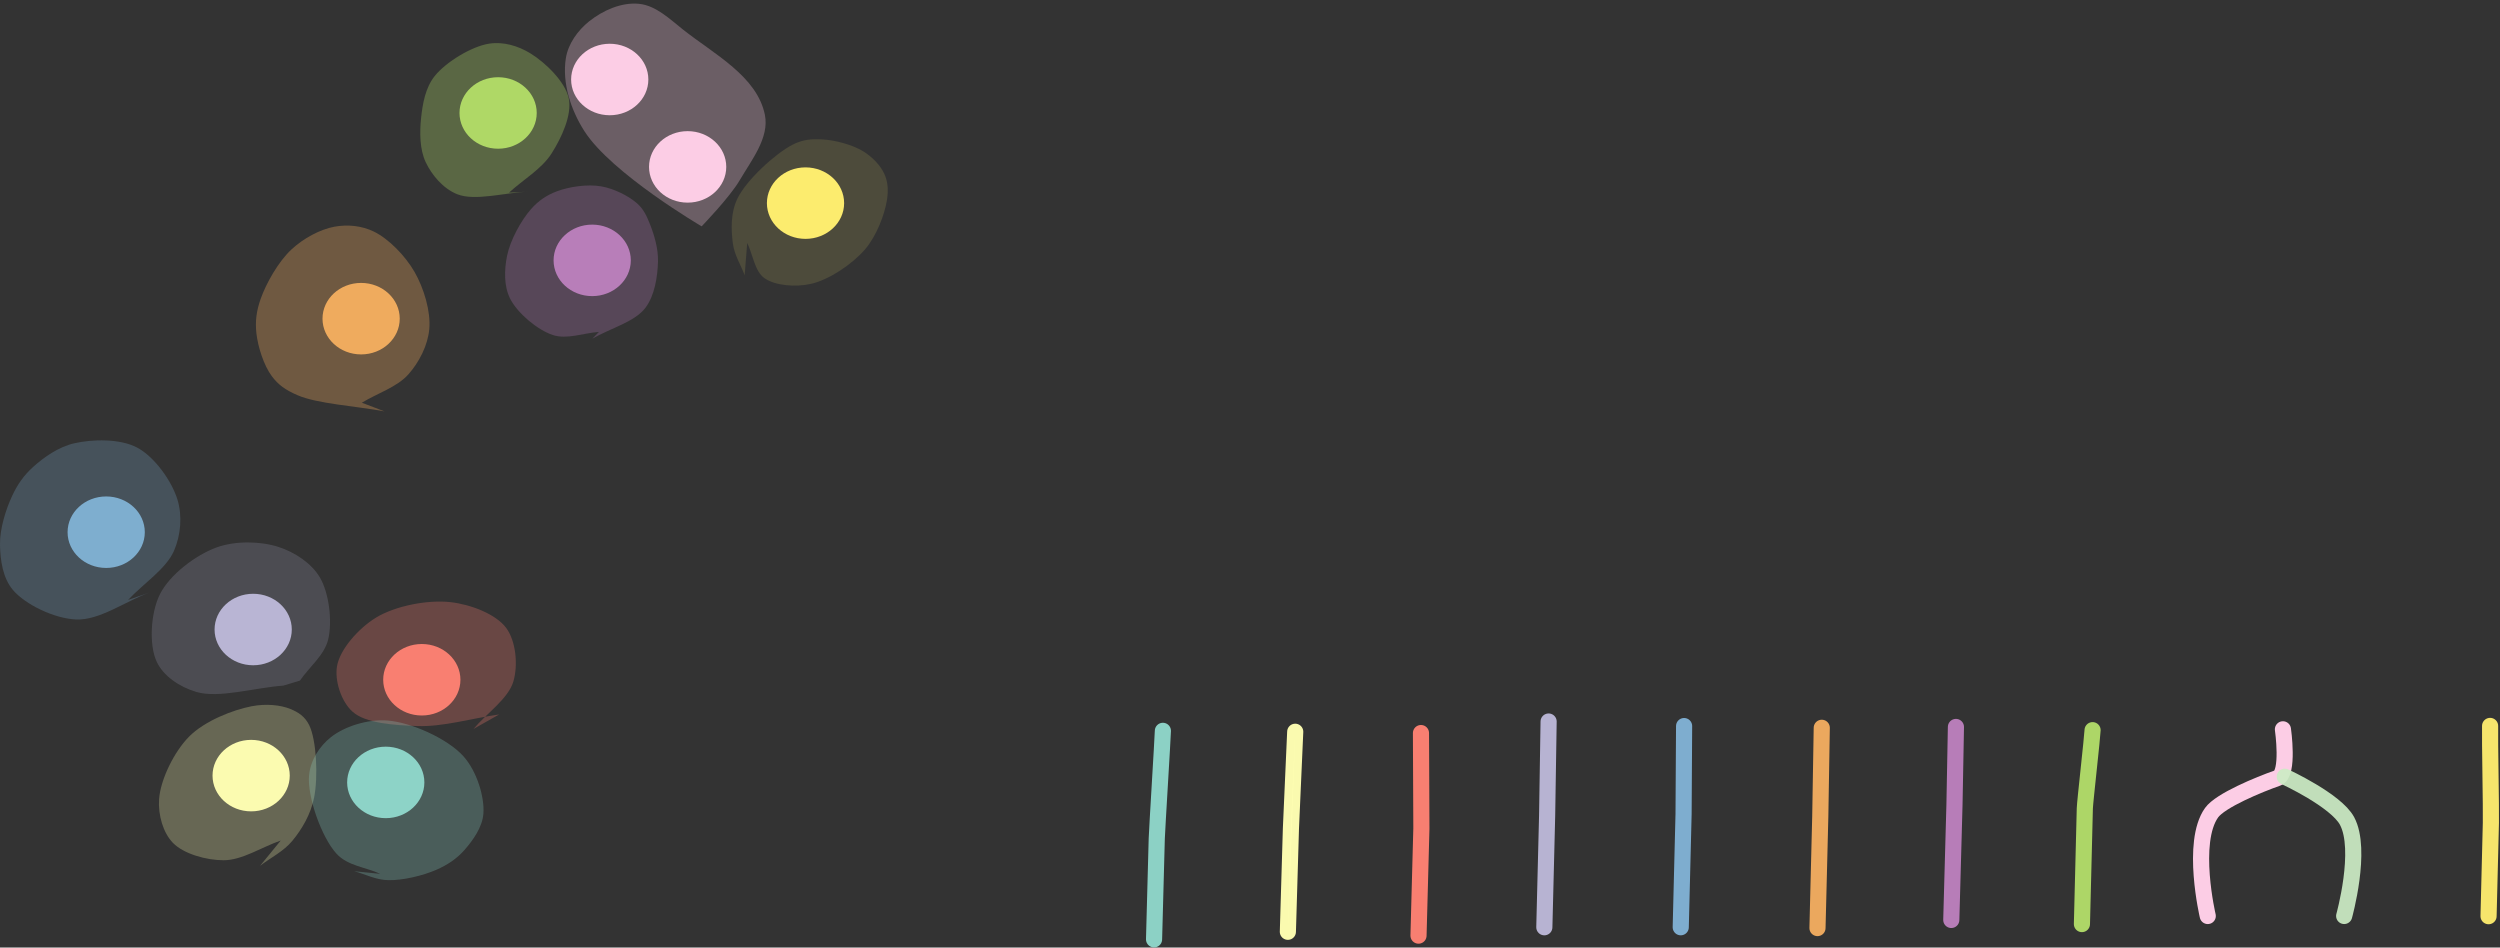 <?xml version="1.0" encoding="UTF-8" standalone="no"?>
<!-- Created with Skedio (http://skedio.shturmsoft.com/) -->

<svg
   xmlns:dc="http://purl.org/dc/elements/1.1/"
   xmlns:cc="http://creativecommons.org/ns#"
   xmlns:rdf="http://www.w3.org/1999/02/22-rdf-syntax-ns#"
   xmlns:svg="http://www.w3.org/2000/svg"
   xmlns="http://www.w3.org/2000/svg"
   xmlns:sodipodi="http://sodipodi.sourceforge.net/DTD/sodipodi-0.dtd"
   xmlns:inkscape="http://www.inkscape.org/namespaces/inkscape"
   version="1.1"
   width="309.87pt"
   height="117.444pt"
   viewBox="0 0 309.87 117.444"
   id="svg23052"
   sodipodi:docname="__24_merge1.svg"
   inkscape:version="0.92.2 5c3e80d, 2017-08-06">
  <rect x="0" y="0" width="309.87" height="117.444" fill="#333333" stroke="none"/>
  <defs
     id="defs23056" />
  <sodipodi:namedview
     pagecolor="#ffffff"
     bordercolor="#666666"
     borderopacity="1"
     objecttolerance="10"
     gridtolerance="10"
     guidetolerance="10"
     inkscape:pageopacity="0"
     inkscape:pageshadow="2"
     inkscape:window-width="1221"
     inkscape:window-height="668"
     id="namedview23054"
     showgrid="false"
     inkscape:zoom="4.7022601"
     inkscape:cx="236.21456"
     inkscape:cy="33.421973"
     inkscape:window-x="114"
     inkscape:window-y="87"
     inkscape:window-maximized="0"
     inkscape:current-layer="svg23052"
     fit-margin-top="0"
     fit-margin-left="0"
     fit-margin-right="0"
     fit-margin-bottom="0" />
  <g
     id="layer1"
     transform="translate(-26.017,-25.615)">
    <path
       d="m 100.252,66.758 c -1.902,0.128 -3.948,0.964 -5.707,0.384 -1.938,-0.639 -4.39,-2.716 -5.292,-4.496 -0.793,-1.564 -0.743,-3.579 -0.382,-5.344 0.396,-1.939 1.744,-4.382 2.956,-5.759 0.945,-1.074 1.957,-1.748 3.249,-2.229 1.523,-0.566 3.746,-0.89 5.436,-0.605 1.615,0.272 3.473,1.213 4.51,2.151 0.809,0.731 1.17,1.566 1.578,2.595 0.507,1.281 1.023,2.989 0.975,4.601 -0.055,1.816 -0.394,4.205 -1.585,5.747 -1.342,1.736 -4.364,2.524 -6.546,3.786"
       id="path23019"
       style="fill:#bc80bd;fill-opacity:0.264;stroke:none;stroke-width:2;stroke-linecap:round;stroke-linejoin:round"
       inkscape:connector-curvature="0" />
    <path
       d="m 112.985,53.669 c 0,0 -11.18,-6.547 -14.541,-11.81 -1.673,-2.62 -2.778,-5.97 -2.289,-9.04 0.283,-1.776 1.478,-3.438 2.884,-4.559 1.704,-1.358 3.996,-2.381 6.165,-2.174 2.123,0.203 3.847,1.912 5.521,3.233 3.819,3.014 9.141,5.765 10.1,10.535 0.57,2.834 -1.658,5.598 -3.117,8.094 -1.248,2.135 -4.723,5.721 -4.723,5.721"
       id="path23023"
       style="fill:#fccde5;fill-opacity:0.28;stroke:none;stroke-width:2;stroke-linecap:round;stroke-linejoin:round"
       inkscape:connector-curvature="0"
       sodipodi:nodetypes="caaaaaaac" />
    <path
       d="m 91.567,49.367 c -2.96,0.108 -6.654,1.209 -8.881,0.322 -1.764,-0.703 -3.166,-2.402 -3.911,-3.985 -0.738,-1.569 -0.753,-3.68 -0.565,-5.459 0.188,-1.776 0.528,-3.752 1.689,-5.206 1.391,-1.741 4.587,-3.683 6.746,-4.014 1.768,-0.272 3.584,0.267 5.124,1.209 1.817,1.112 4.325,3.507 4.748,5.59 0.418,2.054 -0.897,4.861 -2.127,6.804 -1.235,1.948 -3.519,3.242 -5.278,4.862"
       id="path23021"
       style="fill:#b3de69;fill-opacity:0.304;stroke:none;stroke-width:2;stroke-linecap:round;stroke-linejoin:round;stroke-opacity:0.892"
       inkscape:connector-curvature="0" />
    <path
       d="m 73.681,76.607 c -3.602,-0.671 -8.351,-0.941 -10.806,-2.015 -1.474,-0.645 -2.362,-1.264 -3.181,-2.37 -0.975,-1.318 -1.709,-3.607 -1.896,-5.299 -0.163,-1.478 0.003,-2.777 0.529,-4.265 0.682,-1.926 2.183,-4.6 3.804,-6.112 1.487,-1.387 3.557,-2.505 5.352,-2.834 1.619,-0.296 3.361,-0.128 4.884,0.613 1.827,0.89 3.886,2.998 5.028,4.989 1.163,2.026 2.03,4.901 1.83,7.096 -0.183,2.017 -1.259,4.116 -2.602,5.62 -1.401,1.569 -3.838,2.333 -5.757,3.5"
       id="path23017"
       style="fill:#fdb462;fill-opacity:0.296;stroke:none;stroke-width:2;stroke-linecap:round;stroke-linejoin:round"
       inkscape:connector-curvature="0" />
    <path
       d="m 44.526,99.064 c -3.024,1.111 -6.184,3.456 -9.073,3.334 -2.731,-0.115 -6.295,-1.854 -7.83,-3.652 -1.262,-1.478 -1.572,-3.701 -1.605,-5.612 -0.035,-1.975 0.716,-4.359 1.504,-6.052 0.664,-1.428 1.456,-2.557 2.606,-3.593 1.322,-1.189 3.127,-2.475 5.081,-2.926 2.259,-0.522 5.697,-0.598 7.82,0.536 2.165,1.156 4.291,4.168 4.985,6.447 0.612,2.012 0.419,4.385 -0.43,6.34 -0.972,2.239 -3.797,4.061 -5.696,6.092"
       id="path23015"
       style="fill:#80b1d3;fill-opacity:0.252;stroke:none;stroke-width:2;stroke-linecap:round;stroke-linejoin:round"
       inkscape:connector-curvature="0" />
    <path
       d="m 87.886,114.169 c -3.392,0.479 -6.997,1.563 -10.175,1.437 -2.84,-0.113 -6.377,-0.32 -8.008,-1.788 -1.391,-1.253 -2.233,-3.834 -1.907,-5.662 0.37,-2.073 2.659,-4.664 4.824,-5.987 2.401,-1.467 6.451,-2.245 9.261,-1.917 2.52,0.294 5.62,1.483 6.893,3.215 1.189,1.618 1.468,4.565 0.884,6.584 -0.629,2.175 -3.3,3.943 -4.95,5.914"
       id="path23009"
       style="fill:#fb8072;fill-opacity:0.272;stroke:none;stroke-width:2;stroke-linecap:round;stroke-linejoin:round"
       inkscape:connector-curvature="0" />
    <path
       d="m 61.145,110.593 c -3.599,0.261 -8.014,1.615 -10.798,0.784 -2.104,-0.628 -4.087,-1.976 -4.913,-3.757 -0.961,-2.069 -0.758,-6.023 0.407,-8.35 1.215,-2.426 4.429,-4.854 6.998,-5.793 2.364,-0.863 5.488,-0.783 7.693,-0.07 2.005,0.647 4.078,2.007 5.124,3.767 1.154,1.944 1.567,5.46 1.043,7.675 -0.469,1.983 -2.336,3.415 -3.504,5.123"
       id="path23013"
       style="fill:#bebada;fill-opacity:0.188;stroke:none;stroke-width:2;stroke-linecap:round;stroke-linejoin:round"
       inkscape:connector-curvature="0" />
    <path
       d="m 60.812,129.797 c -2.355,0.815 -4.778,2.439 -7.065,2.444 -2.157,0.005 -4.96,-0.787 -6.29,-2.147 -1.231,-1.258 -1.86,-3.487 -1.721,-5.429 0.171,-2.394 1.836,-5.865 3.755,-7.785 1.913,-1.913 5.402,-3.284 7.726,-3.729 1.741,-0.333 3.55,-0.17 4.799,0.343 0.994,0.409 1.784,0.924 2.316,1.984 0.915,1.822 1.131,6.45 0.617,9.002 -0.418,2.077 -1.501,3.9 -2.685,5.34 -1.091,1.326 -2.673,2.075 -4.01,3.112"
       id="path23011"
       style="fill:#ffffb3;fill-opacity:0.256;stroke:none;stroke-width:2;stroke-linecap:round;stroke-linejoin:round;stroke-opacity:1"
       inkscape:connector-curvature="0" />
    <path
       d="m 73.157,133.928 c -1.817,-0.84 -4.047,-0.975 -5.451,-2.521 -1.834,-2.021 -3.625,-7.063 -3.383,-9.678 0.176,-1.912 1.302,-3.631 2.727,-4.756 1.641,-1.295 4.513,-2.241 6.974,-2.053 2.945,0.224 7.452,2.238 9.422,4.421 1.677,1.858 2.637,5.039 2.488,7.114 -0.123,1.704 -1.31,3.326 -2.348,4.513 -0.952,1.088 -2.106,1.852 -3.5,2.462 -1.666,0.727 -4.158,1.321 -5.969,1.279 -1.527,-0.036 -2.801,-0.738 -4.201,-1.107"
       id="path23007"
       style="fill:#8dd3c7;fill-opacity:0.268;stroke:none;stroke-width:2;stroke-linecap:round;stroke-linejoin:round"
       inkscape:connector-curvature="0" />
    <ellipse
       cx="70.777"
       cy="65.113"
       rx="4.786"
       ry="4.431"
       id="ellipse22985"
       style="fill:#fdb462;fill-opacity:0.904;stroke:none;stroke-width:2;stroke-linecap:round;stroke-linejoin:round" />
    <ellipse
       cx="57.398"
       cy="103.643"
       rx="4.786"
       ry="4.431"
       id="ellipse22987"
       style="fill:#bebada;fill-opacity:0.952;stroke:none;stroke-width:2;stroke-linecap:round;stroke-linejoin:round" />
    <ellipse
       cx="39.179"
       cy="91.58"
       rx="4.786"
       ry="4.431"
       id="ellipse22989"
       style="fill:#80b1d3;fill-opacity:0.972;stroke:none;stroke-width:2;stroke-linecap:round;stroke-linejoin:round" />
    <ellipse
       cx="78.3"
       cy="109.869"
       rx="4.786"
       ry="4.431"
       id="ellipse22991"
       style="fill:#fb8072;fill-opacity:0.984;stroke:none;stroke-width:2;stroke-linecap:round;stroke-linejoin:round" />
    <ellipse
       cx="111.249"
       cy="46.301"
       rx="4.786"
       ry="4.431"
       id="ellipse22993"
       style="fill:#fccde5;fill-opacity:1;stroke:none;stroke-width:2;stroke-linecap:round;stroke-linejoin:round" />
    <ellipse
       cx="87.757"
       cy="39.617"
       rx="4.786"
       ry="4.431"
       id="ellipse22995"
       style="fill:#b3de69;fill-opacity:0.948;stroke:none;stroke-width:2;stroke-linecap:round;stroke-linejoin:round" />
    <ellipse
       cx="73.831"
       cy="122.594"
       rx="4.786"
       ry="4.431"
       id="ellipse22997"
       style="fill:#8dd3c7;fill-opacity:1;stroke:none;stroke-width:2;stroke-linecap:round;stroke-linejoin:round" />
    <ellipse
       cx="99.418"
       cy="57.887"
       rx="4.786"
       ry="4.431"
       id="ellipse22999"
       style="fill:#bc80bd;fill-opacity:0.96;stroke:none;stroke-width:2;stroke-linecap:round;stroke-linejoin:round" />
    <ellipse
       cx="125.859"
       cy="50.792"
       rx="4.786"
       ry="4.431"
       id="ellipse23001"
       style="fill:#ffed6f;fill-opacity:0.984;stroke:none;stroke-width:2;stroke-linecap:round;stroke-linejoin:round" />
    <ellipse
       cx="101.593"
       cy="35.469"
       rx="4.786"
       ry="4.431"
       id="ellipse23003"
       style="fill:#fccde5;fill-opacity:1;stroke:none;stroke-width:2;stroke-linecap:round;stroke-linejoin:round" />
    <ellipse
       cx="57.146"
       cy="121.751"
       rx="4.786"
       ry="4.431"
       id="ellipse23005"
       style="fill:#ffffb3;fill-opacity:0.972;stroke:none;stroke-width:2;stroke-linecap:round;stroke-linejoin:round" />
    <path
       d="m 118.317,59.737 c -0.489,-1.321 -1.282,-2.509 -1.467,-3.964 -0.213,-1.668 -0.296,-3.749 0.561,-5.531 1.122,-2.333 4.729,-5.603 6.816,-6.68 1.314,-0.678 2.395,-0.738 3.722,-0.667 1.571,0.084 3.745,0.66 5.076,1.483 1.138,0.704 2.148,1.764 2.623,2.832 0.438,0.987 0.498,2.05 0.292,3.279 -0.293,1.744 -1.27,4.378 -2.716,6.052 -1.581,1.829 -4.442,3.752 -6.68,4.258 -1.92,0.434 -4.458,0.233 -5.784,-0.714 -1.21,-0.864 -1.419,-2.909 -2.128,-4.363"
       id="path23027"
       style="fill:#ffed6f;fill-opacity:0.128;stroke:none;stroke-width:2;stroke-linecap:round;stroke-linejoin:round"
       inkscape:connector-curvature="0" />
    <path
       d="m 170.154,116.2 c -0.027,1.019 -0.731,12.329 -0.759,13.349 -0.112,4.165 -0.223,8.331 -0.335,12.496"
       id="path23029"
       style="fill:none;stroke:#8dd3c7;stroke-width:2;stroke-linecap:round;stroke-linejoin:round;stroke-opacity:0.984"
       inkscape:connector-curvature="0"
       sodipodi:nodetypes="csc" />
    <path
       d="m 186.557,116.314 c -0.027,0.912 -0.505,11.065 -0.532,11.976 -0.126,4.273 -0.253,8.546 -0.379,12.818"
       id="path23031"
       style="fill:#ffffb3;fill-opacity:0.972;stroke:#ffffb3;stroke-width:2;stroke-linecap:round;stroke-linejoin:round;stroke-opacity:0.973"
       inkscape:connector-curvature="0"
       sodipodi:nodetypes="csc" />
    <path
       d="m 202.143,116.475 c -0.02,0.753 0.072,11.062 0.052,11.816 -0.119,4.431 -0.238,8.862 -0.357,13.294"
       id="path23033"
       style="fill:none;stroke:#fb8072;stroke-width:2;stroke-linecap:round;stroke-linejoin:round;stroke-opacity:0.984"
       inkscape:connector-curvature="0"
       sodipodi:nodetypes="csc" />
    <path
       d="m 217.964,115.046 c -0.024,0.957 -0.161,10.712 -0.184,11.669 -0.115,4.611 -0.23,9.222 -0.346,13.833"
       id="path23035"
       style="fill:none;stroke:#bebada;stroke-width:2;stroke-linecap:round;stroke-linejoin:round;stroke-opacity:0.953"
       inkscape:connector-curvature="0"
       sodipodi:nodetypes="csc" />
    <path
       d="m 234.758,115.608 c -0.022,0.886 -0.044,10.004 -0.066,10.89 -0.117,4.682 -0.234,9.365 -0.351,14.048"
       id="path23037"
       style="fill:none;stroke:#80b1d3;stroke-width:2;stroke-linecap:round;stroke-linejoin:round;stroke-opacity:0.973"
       inkscape:connector-curvature="0"
       sodipodi:nodetypes="csc" />
    <path
       d="m 251.821,115.823 c -0.024,0.961 -0.161,10.042 -0.185,11.003 -0.116,4.607 -0.231,9.214 -0.346,13.822"
       id="path23039"
       style="fill:none;stroke:#fdb462;stroke-width:2;stroke-linecap:round;stroke-linejoin:round;stroke-opacity:0.906"
       inkscape:connector-curvature="0"
       sodipodi:nodetypes="csc" />
    <path
       d="m 268.45,115.719 c -0.022,0.805 -0.157,8.828 -0.18,9.633 -0.132,4.763 -0.263,9.527 -0.394,14.29"
       id="path23041"
       style="fill:none;stroke:#bc80bd;stroke-width:2;stroke-linecap:round;stroke-linejoin:round;stroke-opacity:0.961"
       inkscape:connector-curvature="0"
       sodipodi:nodetypes="csc" />
    <path
       d="m 285.388,116.117 c -0.02,0.787 -0.942,8.905 -0.961,9.693 -0.119,4.781 -0.239,9.562 -0.359,14.343"
       id="path23043"
       style="fill:none;stroke:#b3de69;stroke-width:2;stroke-linecap:round;stroke-linejoin:round;stroke-opacity:0.949"
       inkscape:connector-curvature="0"
       sodipodi:nodetypes="csc" />
    <path
       d="m 308.981,116.012 c 0,0 0.797,5.523 -0.673,6.039 -2.278,0.801 -7.085,2.773 -8.171,4.296 -2.621,3.679 -0.474,12.804 -0.474,12.804"
       id="path23045"
       style="fill:none;stroke:#fccde5;stroke-width:2;stroke-linecap:round;stroke-linejoin:round;stroke-opacity:1"
       inkscape:connector-curvature="0"
       sodipodi:nodetypes="cssc" />
    <path
       d="m 309.207,121.887 c 0,0 6.343,2.92 7.721,5.484 1.928,3.589 -0.357,11.778 -0.357,11.778"
       id="path23047"
       style="fill:none;stroke:#ccebc5;stroke-width:2;stroke-linecap:round;stroke-linejoin:round;stroke-opacity:0.925"
       inkscape:connector-curvature="0"
       sodipodi:nodetypes="cac" />
    <path
       d="m 334.66,115.591 c -0.043,1.713 0.14,10.305 0.097,12.018 -0.097,3.855 -0.193,7.711 -0.289,11.566"
       id="path23049"
       style="fill:none;stroke:#ffed6f;stroke-width:2;stroke-linecap:round;stroke-linejoin:round;stroke-opacity:0.956"
       inkscape:connector-curvature="0"
       sodipodi:nodetypes="csc" />
  </g>
</svg>
